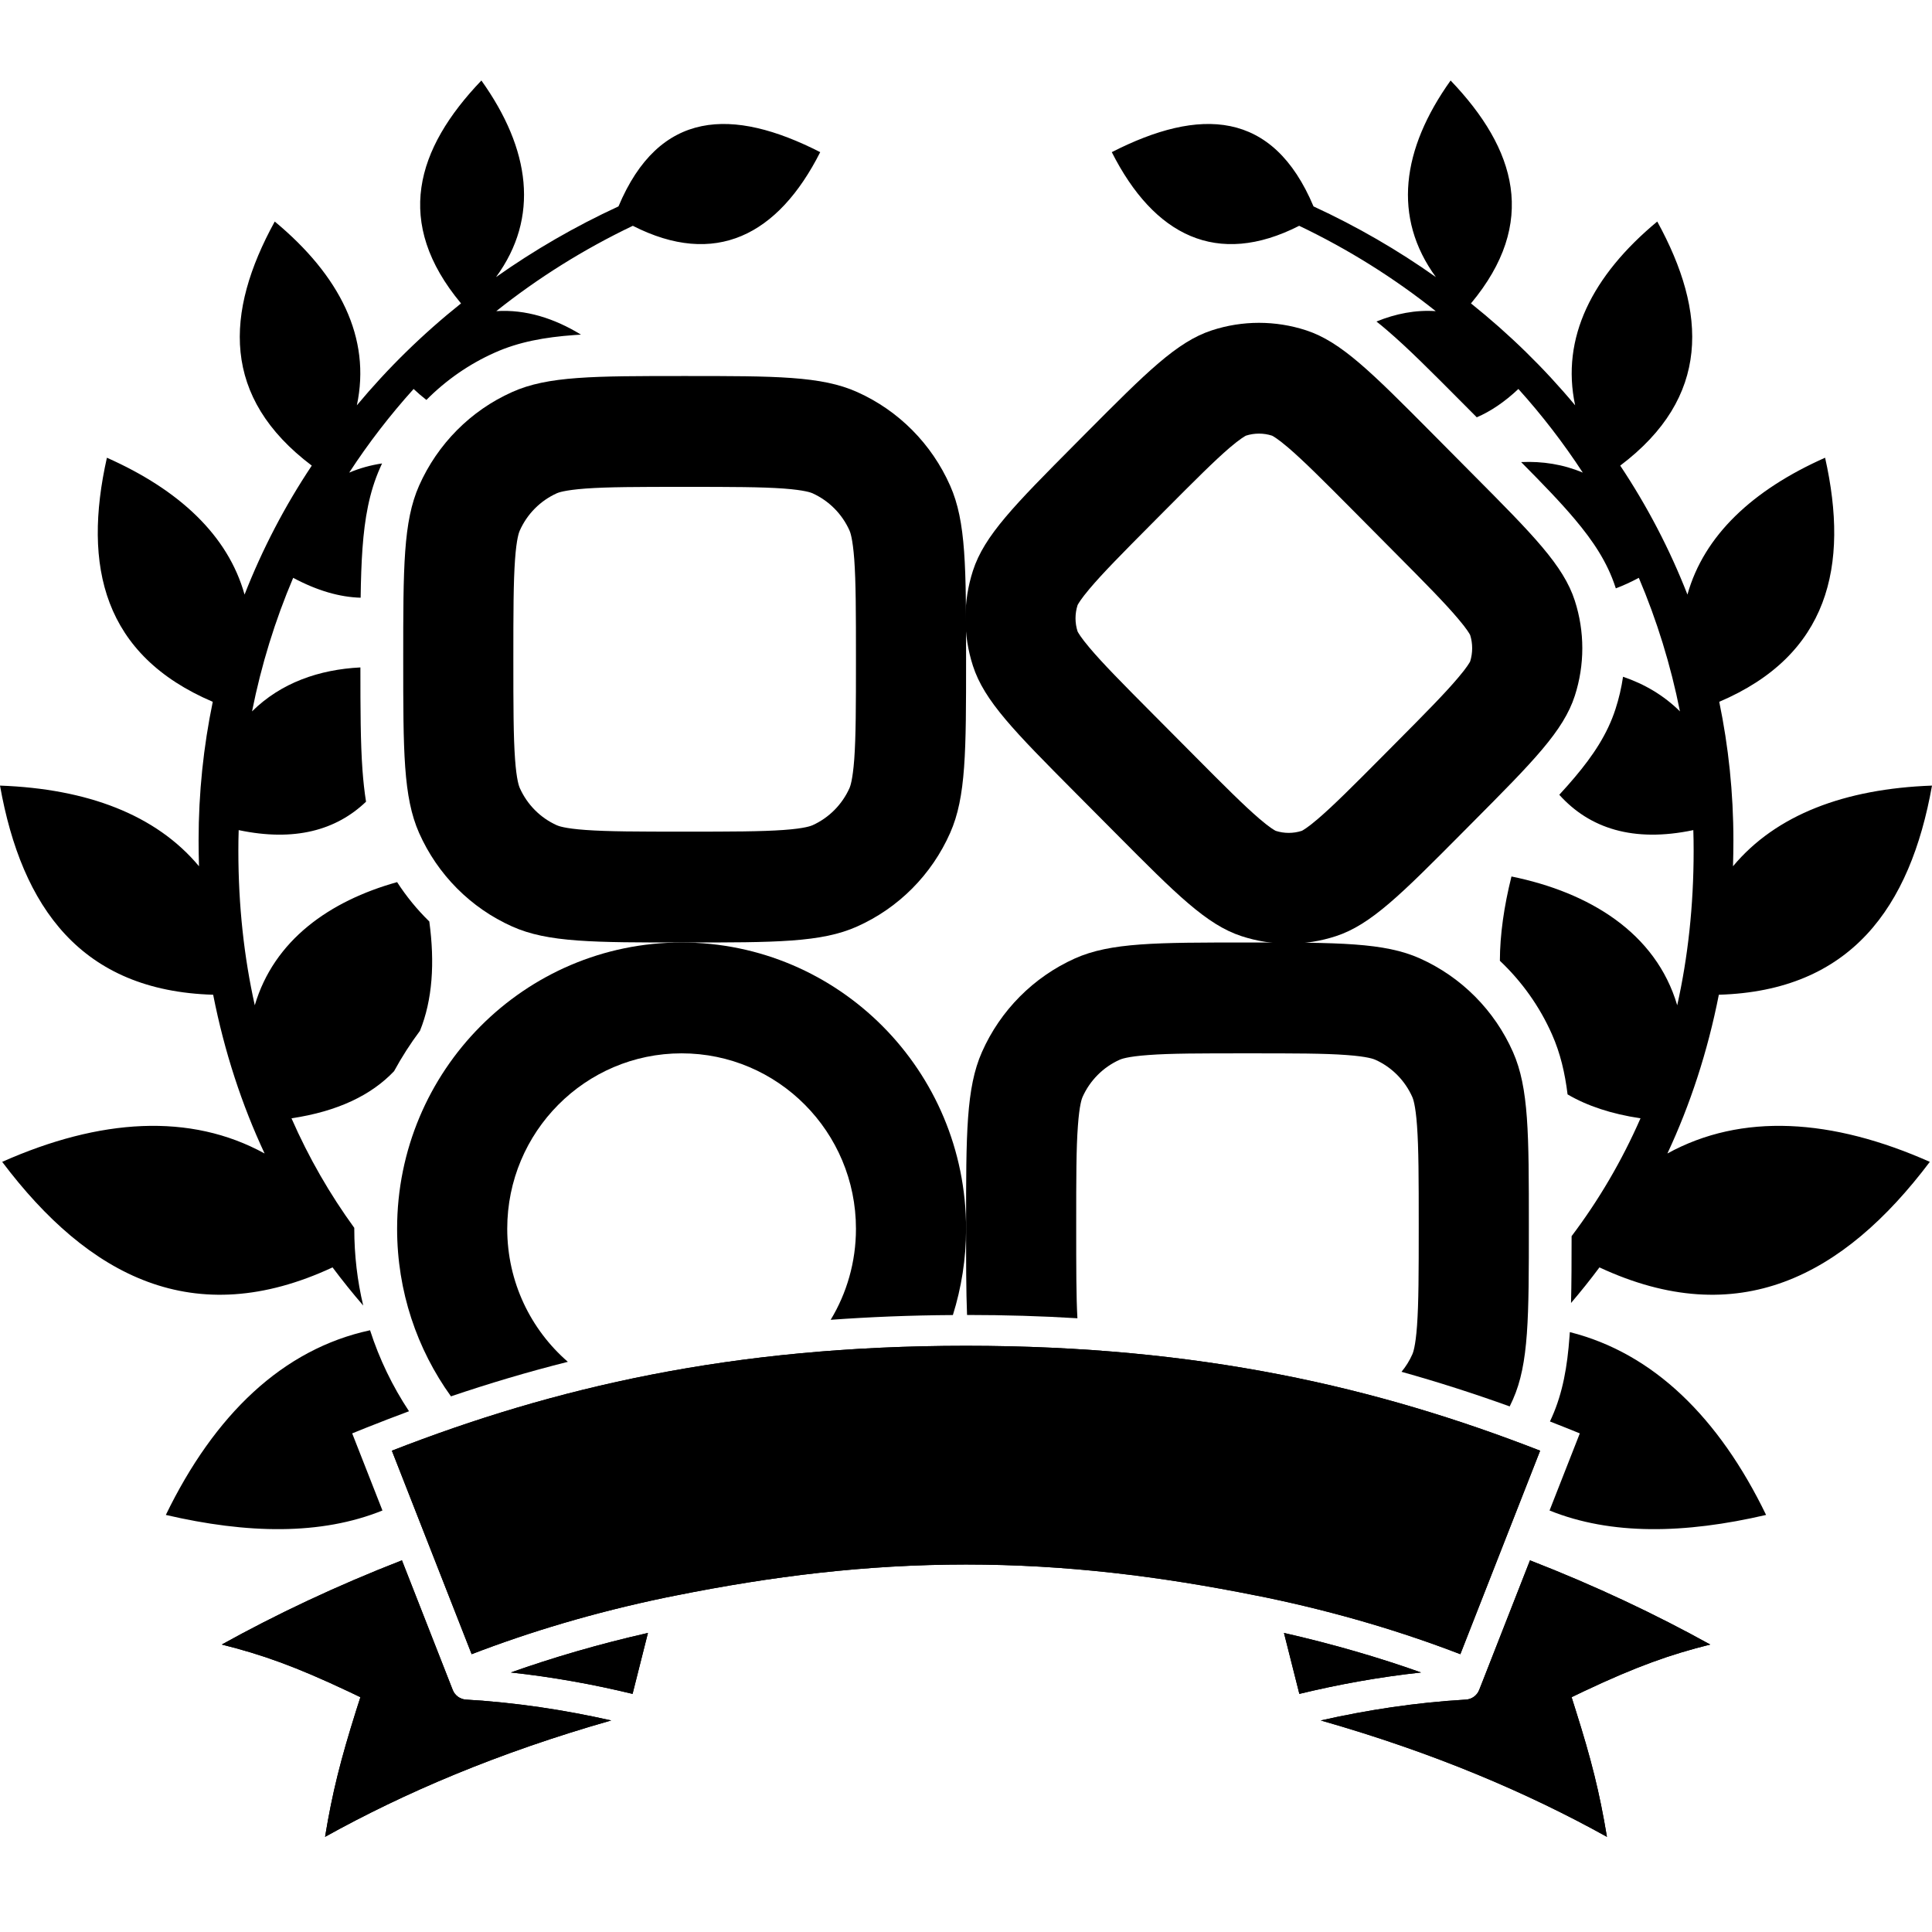 <svg width="24" height="24" viewBox="0 0 24 24" fill="none" xmlns="http://www.w3.org/2000/svg">
<g clip-path="url(#clip0_4866_36)">
<path fill-rule="evenodd" clip-rule="evenodd" d="M18.02 1C18.835 1.852 19.108 2.767 18.273 3.769C18.748 4.149 19.182 4.573 19.567 5.035C19.388 4.199 19.777 3.424 20.587 2.752C21.21 3.886 21.25 4.937 20.127 5.784C20.461 6.285 20.741 6.821 20.962 7.386C21.167 6.653 21.771 6.086 22.672 5.686C22.975 7.036 22.715 8.139 21.357 8.718C21.472 9.273 21.533 9.848 21.533 10.44C21.533 10.548 21.531 10.655 21.528 10.761C22.062 10.12 22.919 9.798 24 9.759C23.73 11.275 22.989 12.309 21.352 12.357C21.212 13.068 20.995 13.726 20.713 14.329C21.636 13.822 22.757 13.893 23.973 14.433C22.898 15.859 21.589 16.545 19.869 15.744C19.756 15.896 19.638 16.043 19.516 16.186C19.522 15.941 19.523 15.666 19.523 15.356C19.858 14.912 20.146 14.424 20.379 13.892C20.016 13.838 19.715 13.737 19.473 13.595C19.44 13.328 19.383 13.083 19.28 12.851C19.126 12.502 18.904 12.192 18.632 11.935C18.633 11.612 18.683 11.26 18.776 10.888C19.742 11.085 20.569 11.586 20.835 12.488C20.968 11.892 21.039 11.252 21.039 10.57C21.039 10.483 21.038 10.397 21.035 10.312C20.289 10.469 19.745 10.29 19.37 9.873C19.439 9.798 19.503 9.726 19.562 9.656C19.789 9.387 19.967 9.121 20.068 8.809C20.111 8.677 20.142 8.543 20.162 8.407C20.425 8.496 20.666 8.636 20.869 8.837C20.754 8.26 20.582 7.705 20.358 7.178C20.261 7.23 20.165 7.274 20.072 7.309L20.071 7.305C20.07 7.302 20.069 7.299 20.068 7.296C19.967 6.984 19.789 6.718 19.562 6.449C19.387 6.241 19.164 6.01 18.896 5.74C19.16 5.728 19.419 5.768 19.662 5.871C19.422 5.504 19.155 5.157 18.862 4.832C18.69 4.994 18.517 5.11 18.345 5.184L18.165 5.003L18.149 4.987L18.149 4.987L18.149 4.987C17.786 4.622 17.491 4.325 17.232 4.104C17.188 4.066 17.144 4.029 17.099 3.994C17.337 3.897 17.584 3.848 17.835 3.865C17.318 3.453 16.75 3.097 16.139 2.805C15.118 3.325 14.335 2.926 13.811 1.89C14.902 1.333 15.811 1.361 16.317 2.564C16.855 2.812 17.364 3.107 17.837 3.442C17.296 2.701 17.411 1.854 18.02 1ZM19.497 16.604C19.498 16.586 19.5 16.567 19.501 16.548C20.539 16.809 21.354 17.611 21.939 18.819C20.929 19.054 20.013 19.073 19.249 18.764L19.625 17.806L19.449 17.735C19.384 17.709 19.319 17.684 19.254 17.658C19.263 17.639 19.271 17.62 19.28 17.601C19.414 17.298 19.47 16.974 19.497 16.604ZM5.081 17.531C4.877 17.223 4.713 16.885 4.597 16.525C3.512 16.759 2.665 17.573 2.06 18.819C3.071 19.054 3.987 19.073 4.751 18.764L4.375 17.806L4.551 17.735C4.727 17.665 4.903 17.597 5.081 17.531ZM3.621 13.892C4.197 13.806 4.614 13.603 4.895 13.307C4.991 13.131 5.098 12.964 5.217 12.805C5.372 12.423 5.403 11.961 5.333 11.447C5.182 11.3 5.048 11.136 4.933 10.958C4.095 11.192 3.404 11.678 3.165 12.488C3.032 11.892 2.961 11.252 2.961 10.57C2.961 10.483 2.962 10.397 2.965 10.312C3.658 10.458 4.176 10.314 4.547 9.959C4.527 9.834 4.513 9.704 4.503 9.568C4.478 9.225 4.477 8.807 4.477 8.291C3.963 8.317 3.49 8.482 3.131 8.837C3.246 8.26 3.418 7.705 3.642 7.178C3.943 7.339 4.222 7.418 4.48 7.425C4.483 7.197 4.49 6.993 4.503 6.811C4.53 6.441 4.586 6.118 4.72 5.815C4.729 5.795 4.737 5.776 4.746 5.757C4.607 5.778 4.47 5.815 4.338 5.871C4.577 5.504 4.845 5.157 5.138 4.832C5.191 4.882 5.244 4.927 5.297 4.968C5.539 4.724 5.826 4.523 6.145 4.381C6.446 4.246 6.767 4.189 7.135 4.162C7.162 4.16 7.189 4.158 7.217 4.157C6.888 3.955 6.53 3.841 6.165 3.865C6.682 3.453 7.25 3.097 7.861 2.805C8.882 3.325 9.665 2.926 10.189 1.89C9.098 1.333 8.189 1.361 7.683 2.564C7.145 2.812 6.636 3.107 6.162 3.442C6.704 2.701 6.589 1.854 5.98 1C5.165 1.852 4.892 2.767 5.727 3.769C5.251 4.149 4.818 4.573 4.433 5.035C4.612 4.199 4.223 3.424 3.413 2.752C2.79 3.886 2.75 4.937 3.873 5.784C3.539 6.285 3.259 6.821 3.038 7.386C2.833 6.653 2.229 6.086 1.328 5.686C1.025 7.036 1.285 8.139 2.643 8.718C2.528 9.273 2.467 9.848 2.467 10.44C2.467 10.548 2.469 10.655 2.472 10.761C1.938 10.12 1.081 9.798 0 9.759C0.27 11.275 1.011 12.309 2.648 12.357C2.788 13.068 3.005 13.726 3.287 14.329C2.364 13.822 1.243 13.893 0.027 14.433C1.102 15.859 2.411 16.545 4.131 15.744C4.253 15.907 4.38 16.065 4.512 16.218C4.439 15.912 4.401 15.593 4.401 15.264C4.401 15.261 4.401 15.257 4.401 15.253C4.099 14.837 3.836 14.383 3.621 13.892Z" fill="currentColor"/>
<path fill-rule="evenodd" clip-rule="evenodd" d="M7.274 10.31C7.551 10.33 7.918 10.331 8.505 10.331C9.092 10.331 9.459 10.33 9.736 10.31C10.001 10.291 10.075 10.259 10.092 10.252C10.297 10.16 10.462 9.994 10.554 9.787C10.561 9.77 10.592 9.695 10.612 9.429C10.632 9.15 10.633 8.78 10.633 8.19C10.633 7.599 10.632 7.23 10.612 6.95C10.592 6.684 10.561 6.609 10.554 6.593C10.462 6.385 10.297 6.22 10.092 6.127C10.075 6.12 10.001 6.089 9.736 6.069C9.459 6.049 9.092 6.048 8.505 6.048C7.918 6.048 7.551 6.049 7.274 6.069C7.009 6.089 6.934 6.12 6.918 6.127C6.712 6.22 6.548 6.385 6.456 6.593C6.449 6.609 6.417 6.684 6.398 6.95C6.378 7.23 6.377 7.599 6.377 8.19C6.377 8.78 6.378 9.15 6.398 9.429C6.417 9.695 6.449 9.77 6.456 9.787C6.548 9.994 6.712 10.16 6.918 10.252C6.934 10.259 7.009 10.291 7.274 10.31ZM5.206 6.033C5.009 6.478 5.009 7.049 5.009 8.19C5.009 9.331 5.009 9.901 5.206 10.347C5.436 10.865 5.847 11.279 6.362 11.509C6.805 11.708 7.371 11.708 8.505 11.708C9.639 11.708 10.205 11.708 10.648 11.509C11.163 11.279 11.574 10.865 11.803 10.347C12.001 9.901 12.001 9.331 12.001 8.19C12.001 7.049 12.001 6.478 11.803 6.033C11.574 5.515 11.163 5.1 10.648 4.87C10.205 4.671 9.639 4.671 8.505 4.671C7.371 4.671 6.805 4.671 6.362 4.87C5.847 5.1 5.436 5.515 5.206 6.033Z" fill="currentColor"/>
<path fill-rule="evenodd" clip-rule="evenodd" d="M14.457 6.355L14.322 6.491C13.93 6.885 13.695 7.124 13.534 7.315C13.425 7.444 13.393 7.503 13.386 7.517C13.352 7.624 13.352 7.738 13.386 7.844C13.393 7.858 13.425 7.917 13.534 8.046C13.695 8.237 13.93 8.476 14.322 8.87L14.827 9.378C15.219 9.773 15.456 10.009 15.646 10.172C15.774 10.282 15.833 10.314 15.847 10.321C15.952 10.355 16.066 10.355 16.171 10.321C16.185 10.314 16.244 10.282 16.372 10.172C16.562 10.009 16.799 9.773 17.191 9.378L17.326 9.242C17.718 8.848 17.953 8.609 18.114 8.418C18.224 8.289 18.256 8.23 18.263 8.216C18.296 8.109 18.296 7.995 18.263 7.889C18.256 7.875 18.224 7.816 18.114 7.687C17.953 7.496 17.718 7.257 17.326 6.863L16.822 6.355C16.43 5.96 16.193 5.724 16.003 5.561C15.874 5.451 15.816 5.419 15.802 5.412C15.696 5.378 15.583 5.378 15.477 5.412C15.464 5.419 15.405 5.451 15.276 5.561C15.086 5.724 14.85 5.96 14.457 6.355ZM15.481 5.411C15.481 5.411 15.48 5.411 15.478 5.412C15.48 5.411 15.481 5.411 15.481 5.411ZM15.798 5.411C15.798 5.411 15.799 5.411 15.801 5.412C15.799 5.411 15.798 5.411 15.798 5.411ZM18.264 7.893C18.264 7.893 18.264 7.892 18.263 7.89C18.264 7.892 18.264 7.893 18.264 7.893ZM18.264 8.212C18.264 8.212 18.264 8.213 18.263 8.215C18.264 8.213 18.264 8.212 18.264 8.212ZM16.168 10.322C16.168 10.322 16.169 10.322 16.171 10.321C16.169 10.322 16.168 10.322 16.168 10.322ZM15.85 10.322C15.85 10.322 15.849 10.322 15.847 10.321C15.849 10.322 15.85 10.322 15.85 10.322ZM13.385 7.84C13.385 7.84 13.385 7.841 13.386 7.843C13.385 7.841 13.384 7.84 13.385 7.84ZM13.385 7.521C13.384 7.521 13.385 7.52 13.386 7.518C13.385 7.52 13.385 7.521 13.385 7.521ZM12.086 8.271C12.227 8.708 12.603 9.087 13.355 9.844L13.86 10.352C14.612 11.109 14.988 11.487 15.422 11.629C15.803 11.754 16.215 11.754 16.596 11.629C17.03 11.487 17.406 11.109 18.158 10.352L18.293 10.216C19.046 9.459 19.422 9.08 19.563 8.643C19.687 8.259 19.687 7.846 19.563 7.462C19.422 7.025 19.046 6.646 18.293 5.889L17.789 5.381C17.037 4.624 16.66 4.246 16.227 4.104C15.845 3.979 15.434 3.979 15.053 4.104C14.619 4.246 14.243 4.624 13.49 5.381L13.355 5.517C12.603 6.274 12.227 6.653 12.086 7.09C11.962 7.474 11.962 7.887 12.086 8.271Z" fill="currentColor"/>
<path fill-rule="evenodd" clip-rule="evenodd" d="M2.755 20.429C3.433 20.053 4.176 19.701 4.993 19.383L5.624 20.993C5.651 21.062 5.716 21.109 5.79 21.113C6.42 21.15 7.019 21.243 7.593 21.372C6.185 21.773 5.02 22.272 4.038 22.818C4.13 22.26 4.231 21.862 4.426 21.242L4.477 21.083L4.326 21.011C3.667 20.7 3.252 20.553 2.755 20.429ZM8.049 20.285L7.858 21.042C7.375 20.925 6.871 20.833 6.346 20.776C6.868 20.591 7.433 20.425 8.049 20.285ZM8.271 19.845C7.372 20.032 6.574 20.274 5.859 20.549L4.868 18.021C6.882 17.236 9.089 16.718 12 16.718C14.911 16.718 17.117 17.236 19.132 18.021L18.141 20.549C17.426 20.274 16.627 20.032 15.729 19.845C15.689 19.837 15.649 19.829 15.608 19.821C14.413 19.581 13.241 19.435 12 19.435C10.758 19.435 9.587 19.581 8.391 19.821C8.351 19.829 8.311 19.837 8.271 19.845ZM15.95 20.285C16.566 20.425 17.132 20.591 17.653 20.776C17.128 20.833 16.625 20.925 16.141 21.042L15.95 20.285ZM19.962 22.818C18.979 22.272 17.814 21.773 16.407 21.372C16.98 21.243 17.579 21.15 18.209 21.113C18.283 21.109 18.348 21.062 18.375 20.993L18.425 20.866L19.006 19.383C19.823 19.701 20.566 20.053 21.245 20.429C20.747 20.553 20.332 20.7 19.673 21.011L19.523 21.083L19.573 21.242C19.769 21.862 19.869 22.26 19.962 22.818Z" fill="currentColor"/>
<path fill-rule="evenodd" clip-rule="evenodd" d="M7.054 16.917C6.593 16.517 6.301 15.925 6.301 15.264C6.301 14.061 7.271 13.085 8.467 13.085C9.663 13.085 10.633 14.061 10.633 15.264C10.633 15.679 10.518 16.066 10.319 16.395C10.804 16.36 11.309 16.339 11.837 16.336C11.943 15.998 12.001 15.638 12.001 15.264C12.001 13.3 10.418 11.708 8.467 11.708C6.515 11.708 4.933 13.3 4.933 15.264C4.933 16.042 5.181 16.761 5.602 17.346C6.071 17.187 6.553 17.043 7.054 16.917Z" fill="currentColor"/>
<path fill-rule="evenodd" clip-rule="evenodd" d="M13.384 16.376C13.369 16.107 13.369 15.756 13.369 15.226C13.369 14.636 13.369 14.266 13.39 13.987C13.409 13.721 13.44 13.646 13.447 13.629C13.539 13.422 13.704 13.256 13.91 13.164C13.926 13.157 14.001 13.125 14.265 13.106C14.543 13.085 14.909 13.085 15.496 13.085C16.083 13.085 16.45 13.085 16.728 13.106C16.992 13.125 17.067 13.157 17.083 13.164C17.289 13.256 17.453 13.422 17.545 13.629C17.552 13.646 17.584 13.721 17.603 13.987C17.623 14.266 17.624 14.636 17.624 15.226C17.624 15.817 17.623 16.186 17.603 16.466C17.584 16.732 17.552 16.807 17.545 16.823C17.51 16.902 17.465 16.975 17.41 17.041C17.872 17.17 18.318 17.314 18.754 17.471C18.768 17.442 18.782 17.413 18.795 17.383C18.992 16.938 18.992 16.367 18.992 15.226C18.992 14.085 18.992 13.515 18.795 13.069C18.566 12.551 18.154 12.137 17.639 11.906C17.197 11.708 16.63 11.708 15.496 11.708C14.363 11.708 13.796 11.708 13.353 11.906C12.839 12.137 12.427 12.551 12.198 13.069C12.001 13.515 12.001 14.085 12.001 15.226C12.001 15.675 12.001 16.036 12.013 16.335C12.487 16.335 12.944 16.349 13.384 16.376Z" fill="currentColor"/>
<path fill-rule="evenodd" clip-rule="evenodd" d="M2.755 20.429C3.433 20.053 4.176 19.701 4.993 19.383L5.624 20.993C5.651 21.062 5.716 21.109 5.79 21.113C6.42 21.15 7.019 21.243 7.593 21.372C6.185 21.773 5.02 22.272 4.038 22.818C4.13 22.26 4.231 21.862 4.426 21.242L4.477 21.083L4.326 21.011C3.667 20.7 3.252 20.553 2.755 20.429ZM8.049 20.285L7.858 21.042C7.375 20.925 6.871 20.833 6.346 20.776C6.868 20.591 7.433 20.425 8.049 20.285ZM8.271 19.845C7.372 20.032 6.574 20.274 5.859 20.549L4.868 18.021C6.882 17.236 9.089 16.718 12 16.718C14.911 16.718 17.117 17.236 19.132 18.021L18.141 20.549C17.426 20.274 16.627 20.032 15.729 19.845C15.689 19.837 15.649 19.829 15.608 19.821C14.413 19.581 13.241 19.435 12 19.435C10.758 19.435 9.587 19.581 8.391 19.821C8.351 19.829 8.311 19.837 8.271 19.845ZM15.95 20.285C16.566 20.425 17.132 20.591 17.653 20.776C17.128 20.833 16.625 20.925 16.141 21.042L15.95 20.285ZM19.962 22.818C18.979 22.272 17.814 21.773 16.407 21.372C16.98 21.243 17.579 21.15 18.209 21.113C18.283 21.109 18.348 21.062 18.375 20.993L18.425 20.866L19.006 19.383C19.823 19.701 20.566 20.053 21.245 20.429C20.747 20.553 20.332 20.7 19.673 21.011L19.523 21.083L19.573 21.242C19.769 21.862 19.869 22.26 19.962 22.818Z" fill="currentColor"/>
</g>
<defs>
<clipPath id="clip0_4866_36">
<rect width="24" height="21.818" fill="currentColor" transform="translate(0 1)"/>
</clipPath>
</defs>
</svg>
